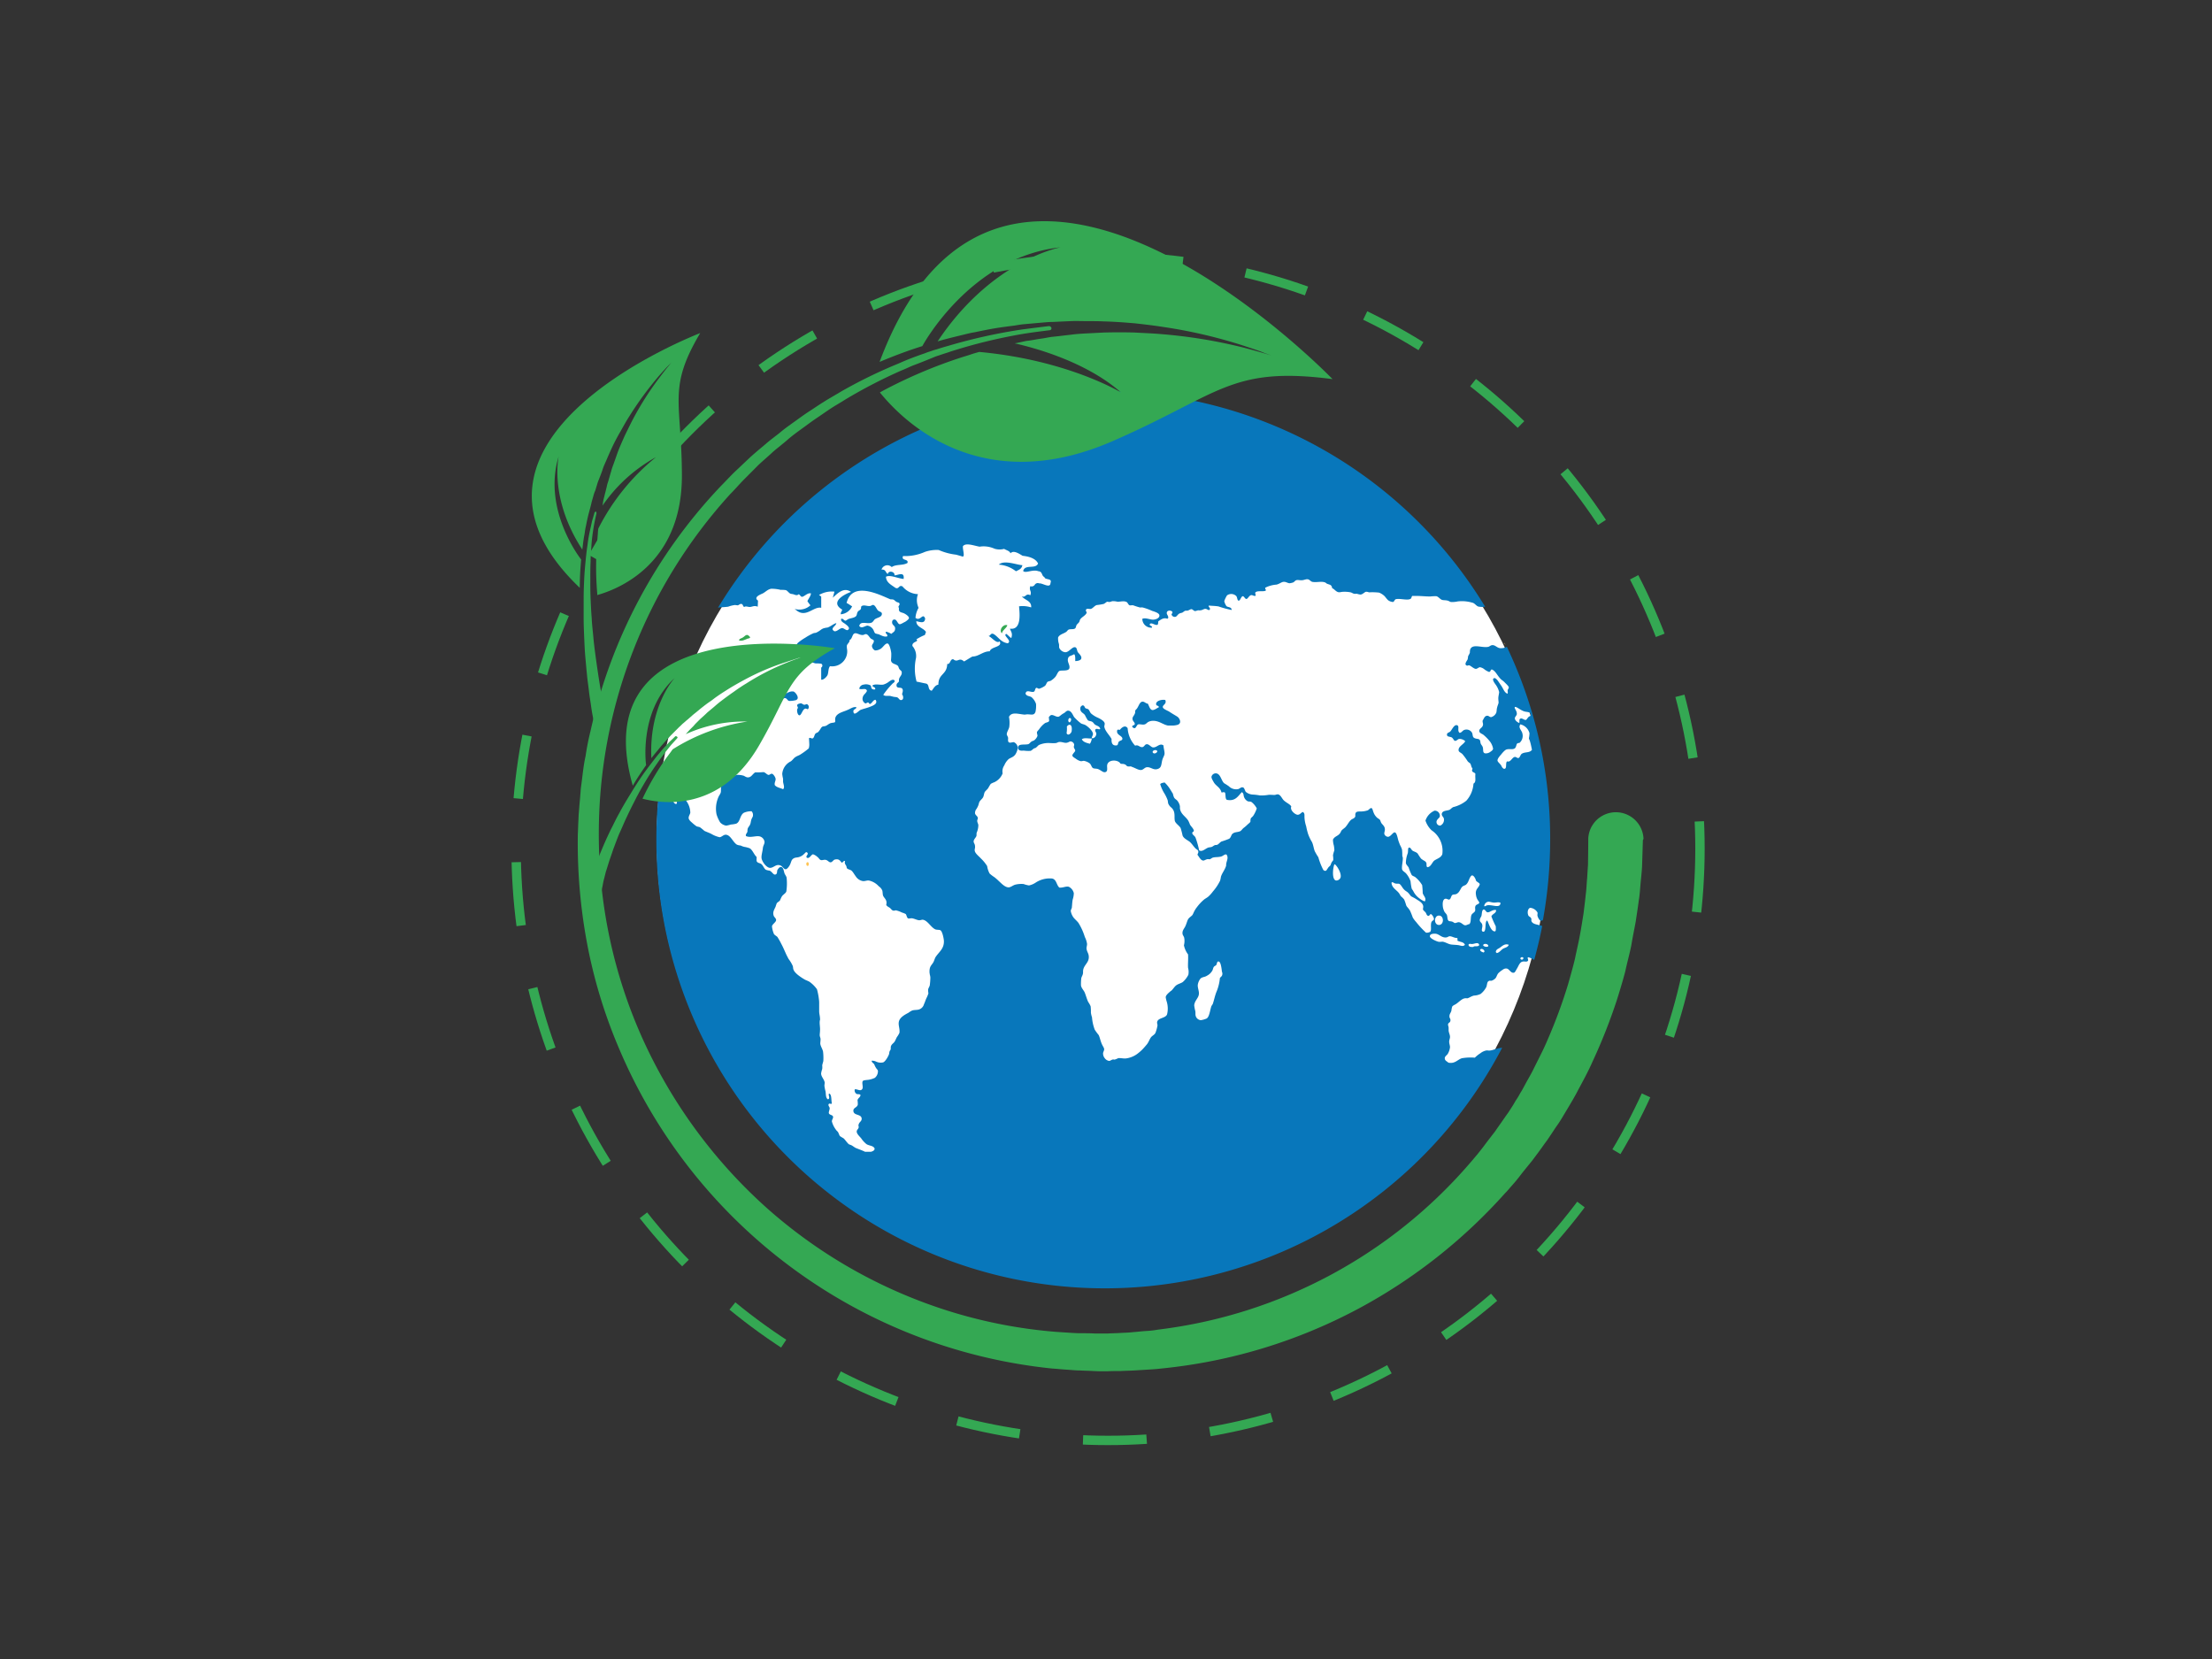 <svg xmlns="http://www.w3.org/2000/svg" xmlns:xlink="http://www.w3.org/1999/xlink" width="240" height="180" viewBox="0 0 240 180">
  <rect x="0" y="0" width="240" height="180" fill="#333333" stroke="none"/>
  <defs>
    <clipPath id="clip-path">
      <rect id="Rectangle_9008" data-name="Rectangle 9008" width="240" height="180" transform="translate(1289 1400)" fill="#fff" stroke="#707070" stroke-width="1"/>
    </clipPath>
  </defs>
  <g id="Loi_ich_4" data-name="Loi ich 4" transform="translate(-1289 -1400)" clip-path="url(#clip-path)">
    <g id="Group_14501" data-name="Group 14501" transform="translate(-5 17)">
      <ellipse id="Ellipse_56" data-name="Ellipse 56" cx="64.223" cy="64.215" rx="64.223" ry="64.215" transform="translate(1350 1410.855)" fill="none" stroke="#34a853" stroke-miterlimit="10" stroke-width="1.018" stroke-dasharray="6.906"/>
      <g id="Group_917" data-name="Group 917" transform="translate(1351.701 1407)">
        <ellipse id="Ellipse_55" data-name="Ellipse 55" cx="48.353" cy="48.345" rx="48.353" ry="48.345" transform="translate(13.55 18.67)" fill="#fff"/>
        <g id="Group_913" data-name="Group 913" transform="translate(13.515 18.46)">
          <path id="Path_1375" data-name="Path 1375" d="M90.107,170.071a.867.867,0,0,0-.391.03c-.3.09-.6.331-.9.422-.241.06-.452.09-.512.3.211.422.632-.09.933-.03.151.03.241.271.391.3a2.712,2.712,0,0,0,.753-.09c.03,0,.06-.03.09-.06C90.769,170.734,90.318,170.131,90.107,170.071Z" transform="translate(-75.231 -137.502)" fill="#0877bb"/>
          <path id="Path_1376" data-name="Path 1376" d="M95.841,175.695c.211.03.331-.572.572-.693.03,0,.03-.03.06-.03.12-.03.181.06.3.06a.34.34,0,0,0-.09-.542c-.06-.03-.181.06-.3.06s-.241-.151-.361-.151a.382.382,0,0,0-.181.03.372.372,0,0,0-.241.151c0,.151.09.181.09.331C95.51,175.062,95.63,175.665,95.841,175.695Z" transform="translate(-80.333 -140.545)" fill="#0877bb"/>
          <path id="Path_1377" data-name="Path 1377" d="M75.152,149.841c-.03.03-.06.03-.09.06-.181.09-.361.12-.361.3a.92.92,0,0,0,.572-.06,3.132,3.132,0,0,0,.3-.12c.12-.06.3-.03.331-.181-.09-.09-.211-.241-.331-.241C75.393,149.6,75.3,149.751,75.152,149.841Z" transform="translate(-65.727 -123.167)" fill="#34a853"/>
          <path id="Path_1378" data-name="Path 1378" d="M171.56,123.621c-.632-.03-1.957-.6-2.56-.06a3.432,3.432,0,0,1,1.867.723C171.138,124.133,171.469,124.073,171.56,123.621Z" transform="translate(-131.849 -104.76)" fill="#0877bb"/>
          <path id="Path_1379" data-name="Path 1379" d="M135.351,132.818c-.15.03-.3-.03-.419,0a1.511,1.511,0,0,0-.629.3,3.491,3.491,0,0,0-.6.479,5.608,5.608,0,0,0-1.407.06c-.479.15-.749.629-1.467.479-.15-.15-.389-.21-.389-.479,0-.21.239-.329.329-.479a1.854,1.854,0,0,0,.24-.718c0-.18-.09-.389-.09-.6,0-.18.09-.359.09-.509,0-.239-.12-.419-.15-.689v-.3c0-.15-.09-.3-.06-.389.03-.18.21-.18.24-.329.06-.21-.03-.269-.09-.449v-.12c0-.21.12-.3.21-.569a1.987,1.987,0,0,1,.09-.449c.06-.12.3-.21.389-.269.329-.21.629-.569.958-.629a.808.808,0,0,1,.269,0c.21-.03.449-.239.749-.3a1.816,1.816,0,0,0,.719-.18,2.259,2.259,0,0,0,.629-.778c.09-.3.06-.539.269-.629.09-.06.18,0,.3-.03a1.057,1.057,0,0,0,.389-.239c.15-.15.18-.419.359-.6a3.183,3.183,0,0,1,.329-.269c.06-.03.12-.09.18-.12a.54.54,0,0,1,.359-.09c.3.03.449.539.808.449.12-.03.24-.329.359-.509.15-.269.269-.629.569-.689.24-.06.479.09.6-.12.03-.15-.12-.269,0-.359a2.063,2.063,0,0,1,.659.3c.329-1.2.629-2.425.868-3.682-.449-.18-1.018-.15-1.168-.539-.03-.09.03-.18-.03-.3-.06-.15-.24-.18-.3-.3-.15-.329-.06-.778.21-.838a1.021,1.021,0,0,1,.778.509c.03.12-.03.239,0,.359.03.15.21.539.389.539a.226.226,0,0,0,.21-.12,49.438,49.438,0,0,0,.778-8.741,48.339,48.339,0,0,0-4.7-20.866,1.3,1.3,0,0,1-.629.15h-.09c-.359-.03-.539-.359-.868-.329-.15,0-.3.15-.419.18-.689.15-1.737-.389-1.976.3a1.227,1.227,0,0,0-.03.329,1.993,1.993,0,0,1-.18.359c-.03.09-.03.239-.06.359s-.449.569-.09.689c.09.03.12-.03.24-.03.18.03.509.389.749.389.12,0,.329-.18.419-.18a1.007,1.007,0,0,1,.509.239,2.032,2.032,0,0,0,.479.269c.21,0,.12-.18.3-.269.389.12.569.6.928.988.12.15.329.239.509.449.09.09.419.389.419.509s-.09.18-.12.3c-.03.15.06.269-.03.389-.359-.15-.449-.569-.689-.9-.09-.12-.18-.269-.329-.479-.06-.09-.3-.389-.449-.3-.269.12.15.629.21.718a2.269,2.269,0,0,1,.359.778c0,.15-.09.449-.09.689,0,.18.03.329.03.479-.03.15-.12.329-.15.479a1.5,1.5,0,0,0-.06.359c0,.09-.03.15-.03.21a.853.853,0,0,1-.569.509c-.18,0-.269-.18-.449-.15-.269.03-.329.3-.479.539,0,.269.09.329.03.509-.06.269-.389.329-.389.6,0,.239.3.3.449.419a4.681,4.681,0,0,1,.749.778,1.844,1.844,0,0,1,.3.718c0,.12-.12.239-.269.329a.793.793,0,0,1-.629.18c-.24-.09-.15-.359-.21-.629-.06-.21-.18-.269-.24-.449-.03-.09-.03-.21-.06-.3-.12-.269-.359-.12-.659-.3-.18-.12-.12-.329-.21-.539a.693.693,0,0,0-.808-.329c-.24.06-.3.3-.539.329-.329-.239.06-.778-.329-.838-.3-.03-.509.509-.689.689-.12.12-.329.12-.359.3-.03.3.269.239.479.329s.24.389.419.389c.15,0,.269-.18.419-.21a.932.932,0,0,1,.659.239c-.12.329-.719.539-.719.958,0,.24.24.269.419.449a7.642,7.642,0,0,1,.569.778c.09.12.24.18.3.269.09.18.09.389.21.479.03.15-.06.18-.03.3.06.18.3.15.359.329-.06.449.12.868-.21,1.048a3.037,3.037,0,0,1-.778,1.856,3.635,3.635,0,0,1-1.407.689.1.1,0,0,0-.06.03c-.12.06-.24.21-.359.269-.3.12-.808.06-.838.479,0,.21.24.329.24.539a.683.683,0,0,1-.389.689.385.385,0,0,1-.419-.359c-.03-.3.329-.449.359-.629a.552.552,0,0,0-.569-.629,1.769,1.769,0,0,0-.988,1.078,2.591,2.591,0,0,0,.659,1.048,2.68,2.68,0,0,1,1.168,2.6c-.15.389-.569.479-.868.689-.24.18-.359.689-.749.718-.15-.06-.06-.359-.12-.479a.472.472,0,0,0-.21-.21,2.5,2.5,0,0,1-.359-.24,5.615,5.615,0,0,1-.359-.539c-.15-.18-.389-.21-.569-.329-.12-.09-.21-.329-.329-.329-.21,0-.12.24-.18.6a3,3,0,0,0-.21,1.078c.03.18.21.329.3.479a5.577,5.577,0,0,0,.329.808c.09.12.269.15.389.239a3.313,3.313,0,0,1,.749.868,8.462,8.462,0,0,1,.06.868c.06.21.21.359.269.539a.415.415,0,0,1,0,.269c0,.03-.03.06-.06.09a2.167,2.167,0,0,1-.569-.329,2.125,2.125,0,0,1-.659-.778c-.06-.12-.15-.21-.18-.3a6.056,6.056,0,0,1-.12-.778,2.635,2.635,0,0,0-.479-.838c-.15-.18-.419-.269-.449-.509-.03-.359.09-.748.09-1.168,0-.09-.06-.18-.06-.3a4.214,4.214,0,0,0-.03-.629,2.316,2.316,0,0,0-.21-.479c-.06-.15-.12-.3-.18-.479-.09-.3-.18-.868-.389-.9s-.449.479-.748.479a.455.455,0,0,1-.389-.3c-.03-.15.06-.329.06-.479,0-.359-.21-.479-.389-.718a2.062,2.062,0,0,1-.12-.3c-.09-.15-.3-.21-.419-.359a1.405,1.405,0,0,1-.3-.479c-.09-.21-.12-.479-.24-.479-.12-.03-.269.18-.389.24a2.357,2.357,0,0,1-.6.12c-.449.03-.808-.09-.749.509-.06.269-.329.269-.479.419-.21.18-.359.509-.6.778-.12.12-.269.21-.389.329a.75.75,0,0,0-.12.21c-.03.06-.06.09-.09.15l-.12.12c-.21.18-.479.239-.629.539a2.127,2.127,0,0,0,.09.629,3.3,3.3,0,0,1,.06.539,3.619,3.619,0,0,0-.15.539,2.9,2.9,0,0,1,.03.509c-.03.09-.12.15-.18.269a2.066,2.066,0,0,0-.12.3c-.09.12-.21.18-.269.3-.12.15-.15.269-.24.3a.262.262,0,0,1-.3-.15,7.047,7.047,0,0,1-.509-1.317,6.4,6.4,0,0,1-.389-.659c-.12-.3-.15-.659-.3-.988a4.642,4.642,0,0,1-.419-.868,6.86,6.86,0,0,1-.21-.838,3.738,3.738,0,0,1-.18-.868c-.03-.329.06-.539-.18-.689-.21.06-.3.3-.569.3-.24,0-.868-.479-.689-.9-.15-.269-.539-.389-.838-.689-.18-.18-.329-.6-.629-.629a.874.874,0,0,0-.269.06c-.18.03-.509-.03-.749,0a4.537,4.537,0,0,1-.928.06,5.235,5.235,0,0,0-.719-.09,1.317,1.317,0,0,1-.808-.3c-.09-.12-.15-.449-.3-.479-.21-.06-.329.12-.509.18a1.114,1.114,0,0,1-1.018-.3c-.21-.15-.359-.24-.509-.329-.329-.269-.389-1.048-.9-1.078a.477.477,0,0,0-.479.359c-.03.18.18.479.24.6.24.419.719.569.838,1.108.09.03.269-.09.389.03.09.24,0,.689.21.778.928.18,1.2-.419,1.617-.838.24.18.15.329.24.539a.831.831,0,0,0,.389.449c.12.06.269,0,.419.09a2.126,2.126,0,0,1,.569.689,3.327,3.327,0,0,1-.389.808c-.09.12-.24.21-.269.3a1.342,1.342,0,0,0-.03.329c-.03.09-.24.24-.359.359a3.794,3.794,0,0,1-.389.329c-.15.12-.24.3-.389.359-.3.12-.569.06-.808.269-.15.12-.15.389-.359.539a8.708,8.708,0,0,1-.838.3c-.18.09-.3.3-.479.359-.06.03-.15,0-.21.03-.15.03-.269.18-.419.21-.12.03-.24.03-.329.06-.329.12-.659.509-.988.3a9.243,9.243,0,0,0-.389-1.377c-.09-.21-.3-.269-.359-.479,0-.18.15-.12.18-.269-.06-.269-.269-.419-.419-.659a4.394,4.394,0,0,0-.18-.419c-.269-.449-.778-.689-.9-1.257-.03-.15,0-.269-.03-.389a1.308,1.308,0,0,0-.269-.539c-.09-.12-.269-.18-.359-.359a1.935,1.935,0,0,1-.12-.389c0-.03-.03-.06-.06-.09a2.634,2.634,0,0,0-.18-.3,3.71,3.71,0,0,0-.659-.838c-.18.03-.389.06-.479.18a4.068,4.068,0,0,0,.389.9,4.384,4.384,0,0,1,.419.838c.03.12.03.239.06.359a1.139,1.139,0,0,0,.269.389.993.993,0,0,1,.389.629c.06.329,0,.539.06.868.09.3.449.479.629.778a8.028,8.028,0,0,1,.21.808c.12.329.509.479.778.689.24.21.419.509.629.718.12.12.269.15.3.3.03.18-.06.239-.09.389.18.21.329.6.629.629.12,0,.269-.12.449-.15.09-.03.18.03.269,0,.12-.03.21-.15.359-.18.24-.06.479-.03.778-.09.269-.03.449-.3.659-.24.24.3.06.629,0,.9a1.018,1.018,0,0,0-.03.3c-.12.449-.449.808-.569,1.227a2.658,2.658,0,0,1-.09.419,5.292,5.292,0,0,1-.778,1.168,3.641,3.641,0,0,1-.449.509c-.15.15-.359.24-.539.389a4.886,4.886,0,0,0-.749.808,2.5,2.5,0,0,0-.24.359c-.09.15-.15.329-.24.479-.15.18-.359.269-.479.479-.09.15-.15.419-.269.689-.12.3-.389.509-.329.9.03.15.15.269.18.419a1.86,1.86,0,0,1-.03.808,2.5,2.5,0,0,0,.449.988c.03.539-.03,1.048,0,1.467a1.585,1.585,0,0,1,.03.748,2.575,2.575,0,0,1-.6.778c-.21.15-.539.21-.749.389-.15.12-.3.359-.449.509a.414.414,0,0,1-.12.09c-.24.21-.509.419-.539.659a3.131,3.131,0,0,0,.12.509,2.565,2.565,0,0,1,.03,1.347c-.15.449-.988.359-1.078.838-.03.15.06.269.03.419a4.062,4.062,0,0,1-.21.748c-.09.21-.329.3-.479.479-.18.239-.269.569-.479.808-.15.18-.329.389-.509.569a5.2,5.2,0,0,1-.449.389,2.63,2.63,0,0,1-1.287.539c-.269.03-.569-.06-.838-.03a2.172,2.172,0,0,1-.359.15c-.09.03-.15-.03-.24,0-.15.03-.269.15-.389.15a.717.717,0,0,1-.479-.3.813.813,0,0,1-.18-.509c0-.15.12-.3.12-.449,0-.18-.18-.359-.3-.689-.12-.3-.18-.629-.3-.868a5.451,5.451,0,0,1-.419-.569,4.674,4.674,0,0,1-.3-1.347,2.535,2.535,0,0,1-.12-.509,4.856,4.856,0,0,0-.03-.689,2.676,2.676,0,0,0-.269-.479c-.15-.329-.269-.778-.389-1.048-.12-.239-.389-.509-.389-.778a5.766,5.766,0,0,1,.03-.718c.03-.18.15-.329.18-.509.03-.12,0-.269.03-.419.12-.6.689-.808.6-1.527-.03-.3-.21-.449-.24-.808,0-.15.06-.3.06-.479a2.42,2.42,0,0,0-.24-.748,6.535,6.535,0,0,0-.689-1.527c-.18-.239-.419-.419-.569-.629a1.705,1.705,0,0,1-.269-.659c0-.15.09-.239.12-.389v-.06c.03-.21.03-.509.09-.808a2.357,2.357,0,0,0,.12-.689,1.039,1.039,0,0,0-.539-.689c-.3-.09-.629.12-1.018.09-.329-.239-.3-.9-.808-.988a2.788,2.788,0,0,0-1.737.419,2.051,2.051,0,0,1-.749.329h-.03a3.158,3.158,0,0,1-.569-.15,2.835,2.835,0,0,0-.868.06c-.269.06-.479.269-.719.3-.419.03-.838-.449-1.108-.689l-.03-.03a5.2,5.2,0,0,0-.449-.389,3.756,3.756,0,0,1-.509-.389,2.341,2.341,0,0,1-.269-.808,4.244,4.244,0,0,0-.689-.838c-.18-.21-.629-.539-.659-.838-.03-.15.06-.3.03-.479,0-.24-.15-.359-.15-.509,0-.239.24-.419.3-.6.03-.09,0-.239.03-.359a2.016,2.016,0,0,0,.18-.808c0-.15-.12-.3-.12-.479,0-.15.09-.21.06-.329-.03-.21-.269-.269-.3-.509a.8.8,0,0,1,.09-.359,1.908,1.908,0,0,0,.24-.419c.06-.12.09-.329.15-.449.12-.21.329-.329.419-.539.06-.15.09-.389.15-.509.09-.15.24-.24.389-.449a4.375,4.375,0,0,1,.269-.449,2.258,2.258,0,0,1,.389-.18,1.761,1.761,0,0,0,.9-.958,1.148,1.148,0,0,1,.18-.868,1.9,1.9,0,0,1,.479-.689c.269-.18.539-.21.749-.539a1.953,1.953,0,0,0,.24-.659.721.721,0,0,0-.419-.629c-.21-.03-.509.18-.629-.09a1.442,1.442,0,0,1,0-.359c-.03-.18-.15-.3-.15-.419,0-.239.21-.509.269-.778a3.462,3.462,0,0,0-.03-1.108c.3-.569.988-.3,1.677-.239.09,0,.21-.03.329-.03.419,0,.719.15.868-.269a2.9,2.9,0,0,0,.06-.868,1.691,1.691,0,0,0-.479-.718c-.21-.15-.539-.09-.659-.389.09-.509.6-.09.9-.21.15-.06.12-.359.269-.419.09-.03.21.12.329.09a2.244,2.244,0,0,0,.6-.3c.15-.12.18-.359.3-.449a1.141,1.141,0,0,1,.3-.09,2.109,2.109,0,0,0,.569-.479c.03-.06.06-.09.09-.15.12-.21.21-.449.389-.479.3-.06.958.06,1.018-.3s-.269-.659-.15-1.048c.09-.3.329-.239.659-.449.15.12.12.509.12.748.21,0,.629-.06.659-.3.06-.269-.3-.539-.389-.689-.09-.18-.09-.479-.269-.509-.329-.09-.659.539-1.078.539a.8.8,0,0,1-.659-.479c-.03-.15,0-.269-.03-.419a1.75,1.75,0,0,1-.09-.718c.18-.329.569-.389.838-.569.12-.06.18-.21.3-.269.21-.09.509,0,.689-.12.12-.09.09-.21.18-.389.06-.09.18-.18.269-.3.06-.09.06-.21.12-.3.18-.269.539-.389.689-.689.06-.12-.12-.18-.06-.359s.359-.06.509-.09c.21-.03.419-.359.659-.419a6.486,6.486,0,0,0,.749-.12c.15-.06.269-.21.389-.24.06,0,.18.03.24.03a1.613,1.613,0,0,0,.3-.09,2.042,2.042,0,0,1,.569.06h0c.359,0,.689-.12.988.03.15.09.15.269.329.359.09.03.24-.03.389,0a7.478,7.478,0,0,0,.749.239,1,1,0,0,1,.3,0,6.557,6.557,0,0,1,.988.359c.269.09.808.239.808.509,0,.329-.479.449-.689.449-.359,0-.808-.239-1.168-.09a.965.965,0,0,0,1.048.958c.03-.269-.269-.12-.24-.389.21-.21.479.12.808.09.12-.03.09-.24.12-.389.269-.18.6-.449.988-.269q.045-.09.09-.09c.03-.3-.269-.419-.12-.689.03-.06.12-.09.21-.12.15,0,.329.06.359.15.03.18-.09.15-.09.3a.377.377,0,0,0,.359.239c.21,0,.269-.239.479-.359a1.141,1.141,0,0,1,.3-.09c.12-.06.24-.18.329-.21.06-.03.18,0,.3-.03s.269-.15.389-.15.24.18.389.21a1.841,1.841,0,0,0,.329-.09,1,1,0,0,0,.3,0c.21-.03.359-.18.539-.15.12,0,.329.21.419.09.15-.18-.18-.3-.09-.449.329.03.689.03,1.048.09a10.4,10.4,0,0,0,1.437.389c-.03-.359-.389-.269-.569-.419a1.479,1.479,0,0,1-.24-.539,3,3,0,0,1,.3-.629.779.779,0,0,1,1.018.09c.12.21.09.509.269.479.15,0,.24-.449.419-.479.15,0,.24.3.389.3.18,0,.3-.419.569-.419.12,0,.18.09.389.09.15-.09-.06-.239.03-.389.03-.03.06-.03.09-.06.269-.12.749,0,1.018-.12.09-.12-.12-.21-.03-.329a3.161,3.161,0,0,1,1.2-.329c.3-.06.569-.3.778-.3.24-.03.449.15.659.15a1.828,1.828,0,0,0,.389-.09c.12-.06.21-.21.329-.239.18-.06.419.03.629,0h.03c.239-.03.449-.15.629-.09.15.03.3.24.449.269.479.09.958-.09,1.377.06.09.03.15.12.24.15.3.12.479.09.539.479.24.09.359.329.629.419.18.06.359-.03.569-.03a3.418,3.418,0,0,1,.808.06c.12.03.24.12.359.15h0a1,1,0,0,0,.3,0,2.364,2.364,0,0,0,.389.09c.24,0,.419-.239.6-.3a.645.645,0,0,1,.329.06,6.562,6.562,0,0,1,1.108.03,1.764,1.764,0,0,1,.629.419,4.484,4.484,0,0,0,.329.389,1.017,1.017,0,0,0,.539.21c.15-.03.15-.21.3-.3.449-.12,1.228.15,1.587-.03.15-.06.12-.239.21-.329h.449c.509,0,1.018.06,1.5.06a4.85,4.85,0,0,1,.659-.03c.21.03.389.3.6.389.15.06.389.03.629.09.15.03.269.15.389.15a2.569,2.569,0,0,0,.689-.06,3.929,3.929,0,0,1,1.557.12c.03,0,.09.03.12.03.269.12.389.389.659.419a2.416,2.416,0,0,0,.659,0,48.666,48.666,0,0,0-83.235.12,1.064,1.064,0,0,1,.3-.06,7.342,7.342,0,0,0,.808-.06,3.159,3.159,0,0,1,.719-.18c.12,0,.21.03.329.03.12-.03.24-.18.389-.15.18.03.15.269.3.329.18-.12.389,0,.6,0s.389-.12.629-.09a.926.926,0,0,1,.24.06l.03-.659c-.3-.21-.18-.389.03-.539a3.574,3.574,0,0,1,.479-.239c.3-.15.539-.449.928-.509a4.265,4.265,0,0,1,1.018.12,3.261,3.261,0,0,1,.569.03c.21.09.329.329.509.389.09.03.21.03.3.06.21.06.389.18.569,0,.15.03.18.21.329.269.24.06.629-.479,1.018-.359a1.181,1.181,0,0,1-.18.449c-.06.12-.15.239-.21.389a4.284,4.284,0,0,0,.329.449,1.774,1.774,0,0,1-1.437.449.874.874,0,0,1-.269-.06.793.793,0,0,0,.18.15c1.048.868,1.856-.449,2.695-.269V83.573a1.66,1.66,0,0,0-.24-.18,1.765,1.765,0,0,1,.24-.12,2.665,2.665,0,0,1,1.437-.239c-.06.21-.12.449-.18.659.569-.539,1.228-1.168,1.976-.629-.719.239-2.335,1.108-.958,1.916-.03.21-.18.269-.15.509a1.48,1.48,0,0,0,1.228-.868c-.18-.09-.389-.269-.6-.359.6-2.455,3.683-.838,4.7-.419.12.06.24,0,.389.06.09.03.21.18.329.239.18.09.3.06.329.21s-.12.21-.12.359c.09.09.03.239.06.359.09.239.329.21.569.329.18.09.539.329.509.509,0,.12-.329.359-.449.419-.09.03-.449.269-.569.239-.21-.03-.3-.539-.569-.509-.12,0-.24.09-.24.3,0,.329.329.359.329.659,0,.359-.18.389-.419.6a1.632,1.632,0,0,0-.569-.239c-.15.21.24.269.12.509-.359.09-.629-.12-.958-.239a1.35,1.35,0,0,1-.329-.09c-.12-.09-.15-.329-.269-.479a.9.9,0,0,0-.569-.359c-.269,0-.659.389-.9.03.15-.6.868-.15,1.347-.359.18-.09.24-.3.389-.389.3-.18.749-.21.719-.6-.03-.18-.24-.18-.389-.3-.18-.12-.3-.6-.569-.629-.12,0-.21.12-.359.12-.3.03-.6-.15-.868,0-.12.09-.03.21-.12.359-.09.12-.269.15-.329.3-.09.15-.06.329-.18.449-.18.18-.569.21-.808.3-.09.03-.24.18-.329.18-.18,0-.269-.3-.479-.18-.03.269.24.389.419.509.18.15.389.269.449.509-.18.449-.479-.03-.749-.03-.329,0-.778.689-1.048.12.06-.3.359-.359.419-.659-.3.06-.6.359-.958.479a2.388,2.388,0,0,0-.449.09,1.214,1.214,0,0,0-.269.15,2.585,2.585,0,0,1-.479.3c-.12.06-.24.03-.359.09a6.259,6.259,0,0,0-.868.479,5.834,5.834,0,0,0-.778.539,1.744,1.744,0,0,0-.329.539c0,.15.269.21.269.359,0,.09-.15.3-.03.449.09.12.269.03.479.06.329.06.569.389.808.539a2.157,2.157,0,0,0,.719.3,3.63,3.63,0,0,1,.6.03.211.211,0,0,1,.12.15.242.242,0,0,1-.12.269v1.317h.03c.21.03.539-.269.659-.509.12-.3.06-.718.269-.958a1.629,1.629,0,0,0,1.856-1.8,1.841,1.841,0,0,1-.03-.419c.03-.21.329-.359.3-.629.3-.09.269-.659.569-.718.24-.06.539.21.868.18.12,0,.24-.12.359-.09.21.03.359.359.509.479s.3.09.329.269c-.03.3-.21.3-.21.569a.615.615,0,0,0,.329.449,1.08,1.08,0,0,0,.569-.15c.3-.15.539-.659.808-.6.21.06.359.778.389,1.048a6.01,6.01,0,0,1-.03.748c.03.449.509.389.749.629.06.06.09.239.15.329.12.18.24.18.269.359.03.449-.359.479-.3.988-.09.18-.269.18-.269.449.03.419.539.09.659.419.06.18,0,.3-.06.539.18.239.18.629-.12.629-.18,0-.24-.239-.419-.3-.09-.03-.24-.03-.389-.06l-.359-.09c-.269-.03-.569.06-.749-.12a9.037,9.037,0,0,1,.958-1.168c.09-.12.329-.18.269-.389-.18-.18-.419,0-.6.12a1.814,1.814,0,0,1-.629.329c-.359.06-.868-.12-1.168.09-.03.21.329.12.3.419a.363.363,0,0,1-.389-.09c-.09-.12-.03-.269-.12-.329a1.033,1.033,0,0,0-.749-.09.541.541,0,0,0-.479.449c.269.15.749-.15.838.239a1.33,1.33,0,0,1-.24.329.73.73,0,0,0-.24.6.577.577,0,0,0,.3.419c.12.03.18-.12.3-.09.12,0,.09.18.24.15.21-.12.329-.449.569-.449.3.419-.269.629-.569.748-.359.15-.808.24-1.078.359-.15.06-.689.689-.749.21-.06-.329.269-.239.329-.509-.359-.09-.659.18-.988.3-.449.21-1.2.329-1.317.9-.03.12.03.329-.03.419-.06.06-.359.06-.509.12-.21.09-.389.269-.539.3-.09.03-.24.03-.3.06a.508.508,0,0,0-.18.18,3.037,3.037,0,0,1-.269.389c-.09.09-.269.12-.329.21-.12.12-.12.479-.329.509-.12,0-.24-.12-.359-.03,0,.21.03.509.03.748a1.5,1.5,0,0,1-.06.359,7.776,7.776,0,0,1-.9.659c-.18.12-.359.15-.569.3-.15.09-.3.329-.479.449a1.643,1.643,0,0,0-.928,1.377,3.662,3.662,0,0,0,.09.509v.329c.03.269.21.629,0,.808-.3-.15-.689-.18-.9-.449-.06-.269.12-.479.09-.689-.03-.18-.24-.509-.389-.539s-.269.15-.389.12c-.18-.03-.329-.269-.539-.3a8.423,8.423,0,0,1-.9.03c-.329.21-.419.569-.838.539a.426.426,0,0,1-.18-.06c-.09-.03-.15-.09-.24-.12a2.335,2.335,0,0,0-.659-.09c-.389.03-.659.359-.988.539-.3.18-.689.389-.778.748-.06.18,0,.479-.06.659a1.787,1.787,0,0,1-.18.329,3.123,3.123,0,0,0-.269,2.006,3.693,3.693,0,0,0,.389.868,1.108,1.108,0,0,0,.659.359,3.133,3.133,0,0,0,.509-.12,3.232,3.232,0,0,0,.569-.09c.449-.18.389-.868.808-1.168.03,0,.03-.03.06-.03a1.944,1.944,0,0,1,.808-.15.581.581,0,0,1,.15.479c0,.12-.12.239-.18.449-.06.18-.06.359-.12.479-.06.18-.21.3-.269.479a1.342,1.342,0,0,0-.03.329c-.06.18-.24.3-.15.479.479.21,1.048-.06,1.467.03a.706.706,0,0,1,.539.6c0,.239-.15.389-.18.659-.03.329-.15.718-.15.988-.03.419.539,1.168.928,1.168.419,0,.659-.479,1.168-.24.18.09.359.419.539.389.15,0,.389-.329.479-.539.12-.269.12-.479.359-.629s.419-.06.749-.21a1.139,1.139,0,0,0,.389-.269c.12-.09.21-.3.359-.15.18.21-.21.329-.06.539.3.18.479-.359.689-.359a1.253,1.253,0,0,1,.449.269c.18.12.24.329.419.359.12.03.329-.06.479-.03.24.03.359.269.539.269.21,0,.3-.269.479-.3.389-.09.539.06.719.329.18.03.21-.269.389-.15-.09.239.03.329.12.509.06.12.03.21.09.269.12.12.3.12.479.24a1.3,1.3,0,0,1,.18.21c.09.12.15.239.269.389a1.143,1.143,0,0,0,.778.539c.24.03.449-.09.659-.06a1.992,1.992,0,0,1,1.078.629,1,1,0,0,1,.389.479c.03.15.03.329.06.479.09.329.509.479.359,1.048.06.15.21.21.389.329.12.09.24.3.389.3.09.03.18-.03.269-.03a2.919,2.919,0,0,1,.659.24,2.673,2.673,0,0,1,.389.15c.12.09.12.389.269.479.09.06.3-.03.449,0,.24.03.569.21.778.21.12,0,.24-.06.359-.06.539.06.868.808,1.377,1.048.15.06.419.03.539.09.21.09.359.808.389,1.108.06.928-.569,1.257-.928,1.856-.06.12-.12.329-.21.509-.21.359-.449.449-.419,1.108,0,.09.03.15.03.239a1.273,1.273,0,0,1,.06.329,7.337,7.337,0,0,1-.06.808c-.03.18-.15.3-.18.479a1.976,1.976,0,0,0,.03.419,3.944,3.944,0,0,1-.24.569c-.09.21-.15.419-.24.6a.817.817,0,0,1-.449.539c-.24.12-.569.06-.838.15a1.961,1.961,0,0,0-.389.239c-.389.21-.928.479-1.048.958-.09.419.12.748.06,1.227a2.533,2.533,0,0,1-.269.449c-.09.15-.15.329-.24.479-.12.21-.329.269-.419.539-.03.09,0,.21-.03.329,0,.06-.09.12-.12.239-.03.09-.03.21-.06.3-.09.24-.389.778-.629.868a1.16,1.16,0,0,1-.778-.09,1.026,1.026,0,0,0-.479-.09c.06.269.21.239.3.419a2.011,2.011,0,0,0,.18.359c.09.15.18.18.21.329a.933.933,0,0,1-.329.748,2.438,2.438,0,0,1-.659.21c-.15.03-.6.03-.659.15-.12.18.06.629-.03.808-.18.389-.6,0-.838.09a.453.453,0,0,0,.18.479c.15.09.359-.03.449.15-.06.269-.269.3-.329.539a2.915,2.915,0,0,1,.03.479c-.06.329-.509.329-.479.689.03.539.868.3.9.838,0,.3-.24.329-.329.629-.06.15.03.21,0,.329-.03.18-.21.24-.21.449,0,.239.3.509.479.718a2.849,2.849,0,0,0,.569.629c.3.21.778.15.9.509-.03.21-.21.269-.389.329h-.659c-.3-.15-.659-.269-1.018-.419-.12-.06-.269-.18-.419-.269-.12-.06-.24-.09-.3-.12-.18-.12-.419-.509-.6-.659a4.427,4.427,0,0,1-.389-.239c-.06-.09-.12-.269-.18-.389h0c-.06-.12-.21-.21-.269-.329a2.51,2.51,0,0,1-.419-.868c0-.21.18-.359.12-.539s-.389-.15-.449-.359c-.03-.12.09-.359.09-.539,0-.12-.18-.269-.12-.419.09-.18.24.03.359-.09-.09-.389,0-.988-.3-1.078-.15.15.18.509-.12.629-.269-.15-.21-.539-.269-.868a4.239,4.239,0,0,1-.12-.6c0-.12.03-.24.03-.359-.06-.359-.389-.629-.389-.988a2.8,2.8,0,0,1,.12-.479,1.692,1.692,0,0,0,0-.389c.03-.18.09-.329.12-.479a5.611,5.611,0,0,0-.03-1.018c-.06-.3-.269-.569-.3-.868,0-.12.03-.329.03-.479s-.09-.269-.09-.449c0-.15.03-.3.03-.479.03-.329-.06-.689-.03-1.018,0-.09.06-.18.03-.269,0-.269-.09-.539-.09-.808v-.838a2.738,2.738,0,0,0-.03-.479,6.878,6.878,0,0,0-.21-1.078,3.453,3.453,0,0,0-.808-.808c-.15-.09-.329-.15-.509-.24-.359-.21-1.078-.659-1.228-1.078-.06-.12-.03-.269-.09-.419a3.818,3.818,0,0,0-.449-.748c-.09-.18-.21-.389-.3-.6-.15-.329-.3-.689-.479-1.018a8.379,8.379,0,0,0-.419-.748c-.09-.12-.389-.239-.419-.419a2.689,2.689,0,0,1-.18-.748c.03-.239.449-.449.449-.689,0-.18-.21-.3-.269-.479-.12-.389.06-.629.21-.958.03-.12.09-.269.12-.359.09-.15.24-.18.359-.329a4.169,4.169,0,0,1,.18-.389.807.807,0,0,1,.21-.239c.12-.12.269-.21.3-.359a5.875,5.875,0,0,0,.03-1.467c-.03-.18-.18-.329-.24-.509-.09-.3-.12-.659-.389-.659-.18,0-.3.21-.389.359-.03.18,0,.389-.18.449-.24.09-.359-.3-.659-.419a1.485,1.485,0,0,1-.389-.09c-.21-.12-.3-.479-.509-.629-.18-.12-.359-.09-.479-.269-.06-.12,0-.359-.03-.509-.24-.18-.449-.778-.749-.928a3.161,3.161,0,0,0-.569-.15c-.03,0-.09-.03-.12-.03a3.11,3.11,0,0,1-.3-.12,1.245,1.245,0,0,1-.389-.09c-.449-.269-.689-1.078-1.228-1.078-.24,0-.449.269-.659.269a3.016,3.016,0,0,1-.838-.329c-.269-.15-.569-.239-.808-.359a5.472,5.472,0,0,0-.479-.389c-.12-.06-.3-.06-.389-.12a4.581,4.581,0,0,1-.479-.389c-.18-.15-.359-.329-.359-.509,0-.21.15-.389.18-.569a2.235,2.235,0,0,0-.569-1.437c-.18-.269-.389-.509-.569-.748v-.359a3.841,3.841,0,0,1-.389-.629c-.12-.21-.389-.449-.419-.689V103c0-.239.09-.449,0-.659-.15-.479-.719-.269-.659.359a.834.834,0,0,0,.21.389l.09.18c.06.18.06.389.12.6s.24.359.3.6c.09.359.09.748.18.958s.359.389.21.629c-.21.06-.3-.18-.419-.329-.06-.09-.329-.239-.389-.419-.03-.15.09-.359.03-.539-.09-.359-.719-.389-.719-.748,0-.24.269-.269.269-.479a.532.532,0,0,0-.12-.3,1.253,1.253,0,0,1-.24-.359c-.03-.06-.03-.15-.06-.239a49.471,49.471,0,0,0-.539,7.334,48.655,48.655,0,0,0,91.768,22.542C136.01,132.578,135.71,132.788,135.351,132.818ZM78.284,90.608c-.569-.509-.659.18-1.168-.239h-.09c-.269.06-.24.569-.569.509-.03,1.2-.958,1.018-.958,2.245-.359.06-.509.389-.719.659-.479-.06-.21-.689-.629-.778-.329-.06-.689-.15-1.018-.21a5.336,5.336,0,0,1-.06-2.575,1.663,1.663,0,0,0-.389-1.287c-.09-.509.778-.449.419-.718a5.446,5.446,0,0,1,.928-.479l.12-.329c-.269-.449-1.048-.509-1.048-1.168.419.09.928.3.958-.3-.269-.659-.509.359-1.048-.06a2.545,2.545,0,0,1,.329-1.078l-.09-.269a1.919,1.919,0,0,1,.03-1.227,2.265,2.265,0,0,1-1.677-.838c-.419-.21-.359.359-.778.15-.449-.329-.988-.569-1.018-1.2.449-.239,1.287.18,1.916.24.12-.868-.629-.389-.988-.389.06-.419-.659-.569-.719-.15-.269-.12-.18-.509-.689-.479a.665.665,0,0,1,1.108-.269c.449-.329,1.228-.15,1.707-.449.15-.479-.719-.21-.479-.748a5.3,5.3,0,0,0,2.365-.449h0a3.944,3.944,0,0,1,1.5-.21,6.57,6.57,0,0,0,1.886.509c.21.06.449.12.719.21.269-.03-.03-.808.03-1.138.329-.389,1.138-.06,1.8.06a2.847,2.847,0,0,1,1.527.18c.03,0,.03,0,.06.03a1.905,1.905,0,0,0,1.078.03c.24.15.6.21.689.479.329-.359.868,0,1.317.269.808.09,1.437.329,1.677.838-.269.659-1.407.03-1.617.808.24.3,1.048-.21,1.647.03.479.03.329.509.659.629.03.329.778.12.689.539a.11.11,0,0,1-.03.09c0,.539-.569.21-.988.09a.744.744,0,0,0-.24-.03.385.385,0,0,0-.479.15.385.385,0,0,1-.479.15c-.18.479.18.509,0,.988-.509-.269-.479.3-.928.12.329.419,1.078.479,1.018,1.2a3,3,0,0,0-1.317-.12c.09.928.24,2.6-.988,2.425.09.3.329.479.15,1.018-.21-.12-.329-.3-.539-.449-.449.15.689.748.15,1.018-.749-.12-.988-.659-1.5-.988-.389-.21-.359.269-.629.18.389.12.9.9,1.257.6.329.659-.928.539-1.078,1.078-.6,0-.988.359-1.5.509a1.517,1.517,0,0,1-.389.06C78.823,90.278,78.553,90.458,78.284,90.608Zm27.755,34.367a4.976,4.976,0,0,1-.389,1.527c-.15.389-.24.838-.359,1.2-.03.12-.15.24-.18.329-.15.449-.21,1.138-.509,1.317a2.484,2.484,0,0,1-.629.18.634.634,0,0,1-.569-.509c-.03-.15,0-.3-.03-.479a3.9,3.9,0,0,1-.12-.629c.06-.539.479-.778.509-1.227.03-.329-.15-.659-.12-.988a1.43,1.43,0,0,1,.3-.689c.21-.18.479-.15.689-.3a1.363,1.363,0,0,0,.539-.479c.12-.15.12-.359.21-.479.06-.09.18-.12.269-.21.06-.09.06-.269.15-.359.3-.15.389.509.449.958,0,.15.09.3.06.359C106.308,124.795,106.1,124.825,106.039,124.974Zm13.084-10.9a.5.5,0,0,1-.479.3c-.449-.09-.359-1.227-.21-1.676,0-.03.03-.06.06-.09C118.674,112.671,119.3,113.6,119.123,114.078Zm14.4,7.514c-.24,0-.479,0-.509-.239.06-.18.269-.06.449-.09.269-.03.629-.239.719.12C134.034,121.622,133.644,121.412,133.525,121.592Zm1.138.6c-.18-.06-.359-.12-.389-.3.12-.21.479-.03.479.21C134.722,122.1,134.692,122.16,134.662,122.19Zm-.06-.808c.09-.21.539-.15.569.09C135.111,121.652,134.632,121.562,134.6,121.382Zm2.126.419c-.21.15-.389.419-.659.449q-.045-.09-.09-.09c0-.3.24-.359.419-.479.24-.15.539-.509.988-.329C137.267,121.652,136.938,121.652,136.728,121.8Zm1.916,1.048c0-.18.3-.21.329-.06A.169.169,0,0,1,138.644,122.849Zm-.629-27.212c0-.03.03-.03.03-.09.21-.06.659.419,1.138.509.329.06.569.03.6.389-.06.12-.15.09-.24.18-.09.06-.21.3-.3.329-.18.03-.389-.21-.569-.15-.21.06-.09.239-.15.479-.18-.06-.479-.269-.479-.509,0-.15.15-.239.21-.419C138.285,96.056,138.135,95.906,138.016,95.637Zm-1.407,5c.12-.15.389-.449.539-.479.3-.09.6.03.838-.09.21-.09.21-.449.3-.539s.18-.06.269-.09a1.006,1.006,0,0,0,.3-1.048c-.06-.3-.479-.6-.21-.958a1.336,1.336,0,0,1,.988.958,3.3,3.3,0,0,1-.06.539c0,.12.09.21.12.359.09.3.15.629.21.9-.24.359-.719.21-1.078.419-.18.09-.21.419-.389.479-.12.03-.24-.12-.359-.12-.329,0-.479.629-.868.479-.21.15,0,.748-.269.808h-.09a.539.539,0,0,1-.24-.269.657.657,0,0,0-.09-.15c-.15-.21-.359-.329-.359-.509C136.189,101.085,136.489,100.786,136.608,100.636Zm-1.467,16.046c.15-.03.419.09.659.09.269,0,.509-.09.689.03-.03.659-.9.15-1.467.269-.12.03-.15.12-.3.09A.512.512,0,0,1,135.141,116.682Zm-.719,1.527c.06-.24.03-.689.269-.689.12,0,.269.3.359.3.269.06.569-.329.958-.239.03.359-.389.389-.509.689a11.739,11.739,0,0,0,.479,1.078c0,.21.03.449-.06.539-.449.09-.689-.838-.868-1.168-.329.06-.03,1.347-.479,1.2-.24-.09,0-.449-.06-.718-.03-.239-.24-.3-.269-.479S134.363,118.359,134.423,118.209Zm-3.922-1.856c.15-.03.329.12.419.09.21-.06.18-.389.359-.509.09-.06.269-.03.419-.09a.832.832,0,0,0,.359-.359c.09-.12.18-.359.3-.449.15-.12.269-.12.389-.21.3-.269.3-.629.539-.928.21-.269.509.269.539.479.12.18.329.21.419.389-.12.449-.509.509-.419,1.138a1.439,1.439,0,0,0,.12.449c.06.15.24.329.24.419,0,.18-.359.18-.419.389a.584.584,0,0,0-.03.21.954.954,0,0,1,0,.3c-.09.21-.359.269-.419.509-.09.3,0,.718-.21.928-.15,0-.3.15-.479.12-.21-.03-.389-.329-.689-.329-.12,0-.269.09-.389.09-.09,0-.18-.12-.3-.15-.18-.06-.329-.03-.389-.09-.15-.12-.12-.419-.18-.6s-.24-.269-.329-.509a2.826,2.826,0,0,1-.09-.269C130.171,116.922,130.2,116.413,130.5,116.353Zm-.689,1.826c.569,0,.569,1.018,0,1.018S129.243,118.179,129.812,118.179Zm-1.407,1.856-.03-.03a9.633,9.633,0,0,1-1.048-1.138,2.86,2.86,0,0,1-.359-.479,7.8,7.8,0,0,0-.3-.748,2.808,2.808,0,0,0-.269-.359.652.652,0,0,1-.15-.24,4.747,4.747,0,0,0-.21-.6,2.041,2.041,0,0,0-.359-.359c-.06-.09-.12-.21-.18-.3-.269-.389-.808-.6-.838-1.168.12-.15.24.06.449.09.15.03.3,0,.389.03.21.09.329.449.569.659.12.12.269.18.389.3s.24.3.329.389c.15.09.359.18.539.3.269.18.719.389.778.778v.09c0,.09-.03.18-.03.239.03.12.12.18.21.269l.06.06c.12.15.12.359.3.389.15.06.15-.21.329-.18a.967.967,0,0,1,.3.509c0,.18-.24.18-.3.419-.09.359.06.808-.12.988A.762.762,0,0,1,128.4,120.035Zm1.377.988c-.21-.03-.958-.359-.958-.6s.329-.3.659-.269c.389.06.659.479,1.168.389.12-.03.21-.12.329-.12.269,0,.509.21.808.18.06.09.03.15.03.3.27.15.689.12.808.449-.21.239-.479.06-.749.03-.24-.03-.479-.03-.719-.06-.3-.03-.6-.239-.9-.3C130.141,120.993,129.932,121.053,129.782,121.023Z" transform="translate(-44.9 -61.3)" fill="#0877bb"/>
          <path id="Path_1380" data-name="Path 1380" d="M99,231.955c-.151.09-.09.422.09.391C99.243,232.317,99.213,231.835,99,231.955Z" transform="translate(-82.651 -180.855)" fill="#ffc452"/>
          <path id="Path_1381" data-name="Path 1381" d="M169.816,146.9c.12-.422.452-.482.6-.873C169.967,145.851,169.455,146.543,169.816,146.9Z" transform="translate(-132.332 -120.647)" fill="#34a853"/>
          <path id="Path_1382" data-name="Path 1382" d="M191.756,181.091c.09-.3.241-.482.241-.693,0-.271-.09-.482-.12-.873-.422-.3-.723.271-1.144.211-.06,0-.09-.03-.151-.06-.181-.12-.361-.331-.572-.271-.151.03-.211.241-.391.3-.331.06-.452-.3-.813-.151a3.068,3.068,0,0,1-.813-1.9c-.271-.391-.662-.06-.843.181-.12,0-.271-.09-.3.09-.09.482.572.542.572.873,0,.211-.271.181-.391.331s-.03.3-.211.391c-.452.06-.6-.211-.572-.693-.181-.331-.422-.572-.6-.873a1.366,1.366,0,0,1-.181-.422c-.03-.12.06-.271.03-.422-.06-.241-.452-.452-.693-.572a2.871,2.871,0,0,1-.783-.482c-.12-.12-.181-.361-.3-.452-.09-.06-.211-.06-.3-.12-.12-.09-.09-.271-.271-.3-.09-.03-.211.09-.271.181-.12.572.3.6.482.873a4.362,4.362,0,0,0,.3.542c.12.12.331.09.482.181.12.06.211.241.3.3.211.151.542.181.572.482-.12.12-.422-.151-.542.09-.03.181.12.271.12.422,0,.271-.241.542-.482.482-.03-.151.12-.271.12-.452,0-.331-.572-.843-.873-.994-.151-.06-.3-.09-.422-.151a5.553,5.553,0,0,1-.753-.693c-.151-.241-.3-.693-.662-.693-.151,0-.271.151-.391.241-.06.03-.151.09-.211.12-.03.03-.09.06-.12.09-.12.09-.241.211-.361.211-.271,0-.512-.241-.753-.181-.09.03-.151.12-.241.211,0,.151.03.241.03.422-.06.151-.3.151-.452.241a2.657,2.657,0,0,0-.632.662c-.12.151-.241.241-.241.361,0,.09.06.241.06.361a1.074,1.074,0,0,1-.361.482c-.09.06-.181.06-.271.12-.181.12-.241.271-.391.3-.391.09-1.114-.09-1.084.391,0,.331.391.331.6.3a3.423,3.423,0,0,0,.753.03c.12-.03.241-.181.391-.271.09-.03.151-.03.211-.09.12-.09.211-.211.3-.271a2.493,2.493,0,0,1,.813-.211c.3-.03.6.03.994,0,.151,0,.271-.12.422-.12.241-.03.572.12.753.09a.765.765,0,0,0,.211-.06c.09-.03.151-.09.241-.09a.424.424,0,0,1,.391.3c.03.09-.03.211-.03.3.03.181.151.271.151.391,0,.151-.361.391-.3.572.03.12.271.241.391.331a1.449,1.449,0,0,0,.482.241c.12.03.241-.03.361-.03a1.5,1.5,0,0,1,.632.271c.211.181.181.452.422.542.09.03.3.03.422.06.331.09.572.391.813.361.361-.06.211-.452.241-.753.09-.662,1.2-.632,1.445-.181.151.06.3,0,.482.09.12.03.181.181.3.211a1,1,0,0,0,.3,0,.428.428,0,0,1,.181.06c.361.12.693.361.994.331.241-.03.391-.3.632-.3.422-.03.693.361,1.174.181C191.7,181.934,191.636,181.513,191.756,181.091Zm-9.907-4.457a.375.375,0,0,1-.151.391C181.4,176.966,181.608,176.333,181.849,176.634Zm.06,1.385c-.06.211-.391.512-.542.181a2.848,2.848,0,0,0,.03-.723C181.7,177.086,182.03,177.3,181.91,178.02Zm1.987,1.325c-.361-.09-.723-.181-.873-.482.241-.211.753-.06,1.084-.09A1.42,1.42,0,0,1,183.9,179.345Zm6.805.9c0-.211.422-.3.512-.09C191.184,180.368,190.793,180.519,190.7,180.248Z" transform="translate(-136.86 -141.108)" fill="#0877bb"/>
          <path id="Path_1383" data-name="Path 1383" d="M221.49,175.911h.271a2.1,2.1,0,0,0,.482-.06c.542-.12.361-.632.09-.873-.03-.03-.06-.03-.09-.06-.241-.151-.512-.3-.783-.482a.658.658,0,0,0-.151-.09c-.241-.12-.6-.271-.6-.452,0-.241.452-.331.271-.753-.3-.09-1.024.06-.994.452.03.241.271.09.3.331-.211.09-.482.331-.723.3-.271-.06-.331-.452-.482-.693-.211,0-.361-.241-.6-.211-.271.03-.391.482-.542.693-.06.12-.181.181-.211.271h0c-.03.06,0,.181-.03.271-.09.3-.3.391-.271.662.03.241.241.331.241.512,0,.211-.3.09-.271.331.391.391.422-.181.632-.271.151-.06.482.06.693,0,.181-.03.3-.241.482-.3a.962.962,0,0,1,.422-.09c.662-.03,1.114.422,1.656.512Z" transform="translate(-165.764 -139.649)" fill="#0877bb"/>
          <path id="Path_1384" data-name="Path 1384" d="M352.42,152.641c-.03-.09-.09-.151-.12-.241v.09C352.33,152.551,352.39,152.581,352.42,152.641Z" transform="translate(-260.291 -125.128)" fill="#ffc452"/>
        </g>
        <path id="Path_1385" data-name="Path 1385" d="M389.6,223.8" transform="translate(-272.844 -156.715)" fill="none" stroke="#34a853" stroke-miterlimit="10" stroke-width="11"/>
        <path id="Path_1386" data-name="Path 1386" d="M206.3,40.5" transform="translate(-144.468 -28.303)" fill="none" stroke="#34a853" stroke-miterlimit="10" stroke-width="11"/>
        <path id="Path_1387" data-name="Path 1387" d="M392.2,223.8" transform="translate(-274.661 -156.715)" fill="none" stroke="#34a853" stroke-miterlimit="10" stroke-width="4"/>
        <path id="Path_1388" data-name="Path 1388" d="M267.4,48.2" transform="translate(-187.255 -33.685)" fill="none" stroke="#34a853" stroke-miterlimit="10" stroke-width="4"/>
        <g id="Group_914" data-name="Group 914" transform="translate(4.985 11.384)">
          <path id="Path_1389" data-name="Path 1389" d="M132.14,93.588s-.03.989-.09,2.876c-.03.509-.09,1.079-.15,1.678-.06.629-.09,1.318-.21,2.007-.09.719-.21,1.468-.33,2.277-.15.809-.33,1.678-.48,2.577-.18.9-.45,1.858-.659,2.846q-.4,1.483-.9,3.056a60.243,60.243,0,0,1-2.637,6.681c-.509,1.168-1.169,2.337-1.8,3.535-.33.6-.689,1.2-1.049,1.8l-.539.9c-.18.3-.39.6-.6.9s-.39.6-.6.9l-.3.449-.33.449c-.42.6-.869,1.2-1.319,1.8-.48.6-.959,1.168-1.438,1.8l-.36.449-.39.449c-.27.3-.509.6-.779.869a58.229,58.229,0,0,1-15.853,12.494A57.374,57.374,0,0,1,79.876,150.9c-.479.06-.959.09-1.468.12l-1.468.09c-.479.03-.989.03-1.468.06-.479,0-.989,0-1.468.03h-.779l-.719-.03c-.479-.03-.959-.03-1.438-.06-.479,0-.989-.06-1.5-.09s-1.019-.09-1.528-.12a57.41,57.41,0,0,1-47.05-34.875,54.822,54.822,0,0,1-3.446-11.475A59.032,59.032,0,0,1,16.583,92.9c.03-.479.03-.929.06-1.408l.03-.689.06-.719c.03-.479.09-.959.12-1.438.03-.24.03-.479.06-.719l.09-.689c.12-.929.21-1.858.42-2.786a27.407,27.407,0,0,1,.539-2.726A56.183,56.183,0,0,1,32.106,55.148c.539-.539,1.049-1.109,1.588-1.618L35.313,52c.539-.479,1.109-.959,1.648-1.408.539-.479,1.109-.869,1.648-1.318s1.109-.839,1.648-1.228,1.079-.779,1.648-1.139c.539-.36,1.079-.719,1.618-1.049s1.079-.629,1.618-.959a53.24,53.24,0,0,1,6.2-3.026c.479-.21.959-.419,1.438-.6s.959-.36,1.409-.509a6.275,6.275,0,0,1,.689-.24,5.593,5.593,0,0,1,.659-.21c.45-.15.869-.27,1.289-.389a58.806,58.806,0,0,1,8-1.768c.929-.12,1.648-.21,2.128-.27s.749-.09.749-.09a.288.288,0,0,1,.27.21.212.212,0,0,1-.21.24h0l-.719.09c-.479.06-1.2.15-2.128.3a57.443,57.443,0,0,0-7.882,1.918c-.42.15-.839.27-1.259.419a5.83,5.83,0,0,0-.659.24c-.21.09-.45.18-.659.27-.45.18-.9.36-1.379.539s-.929.419-1.409.6a55.312,55.312,0,0,0-6.024,3.116c-.509.33-1.049.629-1.558.959s-1.049.719-1.588,1.079-1.049.749-1.588,1.139-1.079.779-1.588,1.228-1.079.869-1.588,1.318c-.509.479-1.049.929-1.558,1.408L34.653,54.4c-.509.509-.989,1.079-1.528,1.618A54.7,54.7,0,0,0,18.86,92.929a53.884,53.884,0,0,0,4.675,22.021,55.191,55.191,0,0,0,13.7,18.666,54.051,54.051,0,0,0,20.109,11.205,53.089,53.089,0,0,0,11.118,2.1c.45.03.9.06,1.379.09.45.03.9.06,1.408.06.479,0,.959,0,1.438.03h1.379c.45-.03.929-.03,1.379-.06s.929-.03,1.379-.09c.45-.03.9-.09,1.349-.12a10.321,10.321,0,0,0,1.349-.15,53.1,53.1,0,0,0,33.954-18.186c.24-.27.45-.539.689-.809l.33-.419.33-.419c.42-.569.839-1.109,1.259-1.648.39-.569.779-1.109,1.169-1.678l.3-.419.27-.419c.18-.27.36-.569.509-.839a7.806,7.806,0,0,0,.509-.839c.18-.27.33-.569.48-.839.3-.569.629-1.109.9-1.648.539-1.109,1.109-2.157,1.558-3.236a55.084,55.084,0,0,0,2.248-6.082c.27-.959.539-1.888.749-2.786.18-.9.39-1.738.539-2.577.15-.809.27-1.588.39-2.337.09-.749.18-1.438.24-2.067.09-.659.09-1.228.15-1.738q.045-.809.09-1.438c.03-1.888.03-2.876.03-2.876a3,3,0,0,1,5.994.06A.484.484,0,0,0,132.14,93.588Z" transform="translate(-16.575 -37.8)" fill="#34a853"/>
        </g>
        <path id="Path_1390" data-name="Path 1390" d="M126.3,15.264c1.566-.662,3.1-1.235,4.637-1.716h0s5.179-9.666,15-10.72c0,0-7.438,1.355-13.34,10.208.6-.181,1.2-.331,1.807-.482.361-.09.753-.181,1.114-.271s.723-.181,1.114-.241c.723-.151,1.445-.3,2.168-.422s1.445-.211,2.138-.3c.361-.06.693-.12,1.054-.151l1.024-.09c.331-.03.662-.06,1.024-.09.331-.03.662-.06.994-.06l1.957-.09c.632-.03,1.265,0,1.867,0s1.2,0,1.807.03c1.144.03,2.319.12,3.373.211,1.084.12,2.078.241,3.041.391a53.861,53.861,0,0,1,8.763,2.048c.994.331,1.747.572,2.228.783.512.181.753.271.753.271s-.271-.09-.783-.241-1.265-.361-2.289-.632a55.022,55.022,0,0,0-8.793-1.445c-.964-.09-1.957-.12-3.011-.181-1.054-.03-2.138-.03-3.312,0l-1.747.09c-.6.03-1.2.06-1.837.151-.6.06-1.235.151-1.867.211-.331.03-.632.09-.964.151s-.632.09-.964.151-.662.12-.994.151c-.331.06-.663.151-.994.211-.09.03-.211.03-.3.06,2.138.482,7.739,1.987,11.533,5.33,0,0-5.782-3.523-15.387-4.4-.331.09-.662.181-.994.3-.361.12-.693.211-1.054.331a52.914,52.914,0,0,0-8.522,3.644c-.06.03-.151.09-.211.12,2.5,3.1,10.9,11.473,25.144,5.33,11.714-5.089,12.858-8.221,23.969-6.775C175.383,17.071,139.519-20.118,126.3,15.264Z" transform="translate(-88.567 0.004)" fill="#34a853"/>
        <path id="Path_1391" data-name="Path 1391" d="M5.223,67.943c0-1.054.06-2.078.151-3.071h0s-4.246-5.33-2.439-11.2c0,0-1.054,4.577,2.56,10.118.06-.391.09-.783.151-1.144.03-.241.09-.482.12-.693a5.558,5.558,0,0,1,.12-.693c.09-.452.181-.9.3-1.355s.241-.873.331-1.295l.181-.632a3.542,3.542,0,0,1,.211-.6c.06-.211.12-.391.181-.6a4.78,4.78,0,0,1,.211-.6c.151-.391.3-.753.422-1.144.12-.361.3-.723.452-1.084s.3-.693.452-1.024c.3-.662.632-1.295.964-1.867s.632-1.144.964-1.656a36.171,36.171,0,0,1,3.312-4.517q.632-.723.994-1.084l.361-.361a4.64,4.64,0,0,0-.331.391c-.211.241-.512.632-.9,1.144A32.916,32.916,0,0,0,11,49.635c-.271.512-.542,1.084-.843,1.686-.271.6-.542,1.2-.813,1.9-.12.331-.241.693-.361,1.024-.12.361-.271.693-.361,1.084-.12.361-.211.753-.331,1.114a4.012,4.012,0,0,0-.151.572c-.06.211-.09.391-.151.6s-.09.391-.151.6a4.675,4.675,0,0,0-.12.632c0,.06-.03.12-.03.181A16.952,16.952,0,0,1,13.5,53.76,23.7,23.7,0,0,0,7.24,61.5a4.492,4.492,0,0,0-.06.632c-.03.241-.03.452-.06.693a33.338,33.338,0,0,0,0,5.751v.151c2.379-.662,9.245-3.433,9.184-13.069-.03-7.95-1.566-9.365,1.987-15.357C18.261,40.33-11.761,51.713,5.223,67.943Z" transform="translate(-0.019 -28.164)" fill="#34a853"/>
        <g id="Group_915" data-name="Group 915" transform="translate(5.625 31.501)">
          <path id="Path_1392" data-name="Path 1392" d="M20.085,105.441s-.09.361-.211.964q-.09.452-.181,1.084c-.06.422-.12.9-.151,1.445s-.09,1.114-.09,1.716c-.03.6-.03,1.265-.03,1.927s0,1.355.03,2.048.06,1.415.12,2.108c.03.723.12,1.415.181,2.108s.151,1.385.241,2.048.181,1.295.271,1.9.181,1.174.271,1.686.181.994.271,1.415.151.783.241,1.084c.151.6.241.934.241.934v.03a.745.745,0,1,1-1.445.361v-.03s-.06-.361-.181-.994c-.06-.3-.12-.693-.181-1.144-.06-.422-.151-.933-.211-1.476s-.151-1.114-.211-1.747c-.06-.6-.12-1.265-.181-1.957-.06-.662-.09-1.385-.12-2.078-.03-.723-.06-1.415-.06-2.138V114.6c0-.723.03-1.415.06-2.078s.09-1.325.151-1.957c.06-.6.12-1.2.211-1.747a14.417,14.417,0,0,1,.241-1.445c.09-.422.181-.813.241-1.114.181-.6.271-.933.271-.933a.187.187,0,0,1,.181-.12C20.055,105.26,20.115,105.351,20.085,105.441Z" transform="translate(-18.7 -105.2)" fill="#34a853"/>
        </g>
        <path id="Path_1393" data-name="Path 1393" d="M34.671,168.43c.452-.783.964-1.536,1.445-2.228h0s-.843-5.842,3.1-9.455c0,0-2.8,2.951-2.529,8.7.211-.271.422-.542.632-.783.12-.151.271-.331.391-.482s.271-.3.391-.452c.271-.3.542-.6.813-.873l.813-.813c.151-.12.271-.271.422-.391s.271-.241.422-.361.271-.241.422-.361a5.246,5.246,0,0,1,.422-.361c.271-.211.542-.452.813-.662s.542-.422.813-.6.512-.391.783-.572c.512-.361,1.054-.693,1.536-.994q.768-.452,1.445-.813a26.267,26.267,0,0,1,4.457-1.9c.542-.181.933-.3,1.2-.391a3.932,3.932,0,0,1,.422-.12s-.151.06-.422.151-.662.241-1.174.452a26.439,26.439,0,0,0-4.276,2.2q-.678.406-1.355.9c-.482.331-.933.662-1.445,1.054-.241.181-.482.391-.723.6s-.512.422-.753.632c-.241.241-.482.452-.753.693l-.361.361a4.632,4.632,0,0,0-.361.391l-.391.391c-.12.12-.241.271-.361.391-.03.03-.06.09-.12.12a15.37,15.37,0,0,1,6.715-1.385,21.114,21.114,0,0,0-8.1,3.011c-.12.151-.211.3-.331.452s-.241.331-.361.482a28.41,28.41,0,0,0-2.529,4.306c-.03.03-.03.09-.06.12,2.078.542,8.4,1.506,12.617-5.721,3.463-5.962,2.951-7.679,8.251-10.6C56.592,153.494,29.1,148.827,34.671,168.43Z" transform="translate(-23.715 -107.183)" fill="#34a853"/>
        <g id="Group_916" data-name="Group 916" transform="translate(5.804 55.873)">
          <path id="Path_1394" data-name="Path 1394" d="M29.262,186.776s-.211.241-.6.662c-.181.211-.391.482-.632.783-.241.331-.512.662-.783,1.054s-.572.813-.873,1.295c-.3.452-.6.964-.9,1.476s-.6,1.084-.873,1.626c-.3.572-.572,1.144-.843,1.716s-.512,1.174-.783,1.747c-.241.572-.452,1.174-.662,1.716-.181.572-.391,1.114-.542,1.626-.09.271-.151.512-.241.753l-.181.723a6.773,6.773,0,0,0-.151.662c-.03.211-.09.422-.12.6a6.928,6.928,0,0,0-.151.964c-.06.542-.12.843-.12.843v.06a.758.758,0,0,1-1.506-.181v-.03s.06-.331.181-.9a9.677,9.677,0,0,1,.241-1.024c.06-.211.09-.391.151-.632.06-.211.151-.452.211-.693s.151-.482.241-.753c.09-.241.181-.512.271-.783.181-.542.422-1.084.662-1.656s.512-1.144.783-1.716c.3-.572.572-1.174.9-1.747.3-.572.632-1.144.964-1.686s.662-1.084.994-1.6.662-.994.994-1.445.662-.873.964-1.265.6-.723.843-1.024c.271-.3.512-.542.693-.753.422-.391.632-.6.632-.6.06-.06.151-.06.181,0C29.322,186.625,29.322,186.716,29.262,186.776Z" transform="translate(-19.292 -186.55)" fill="#34a853"/>
        </g>
      </g>
    </g>
  </g>
</svg>
